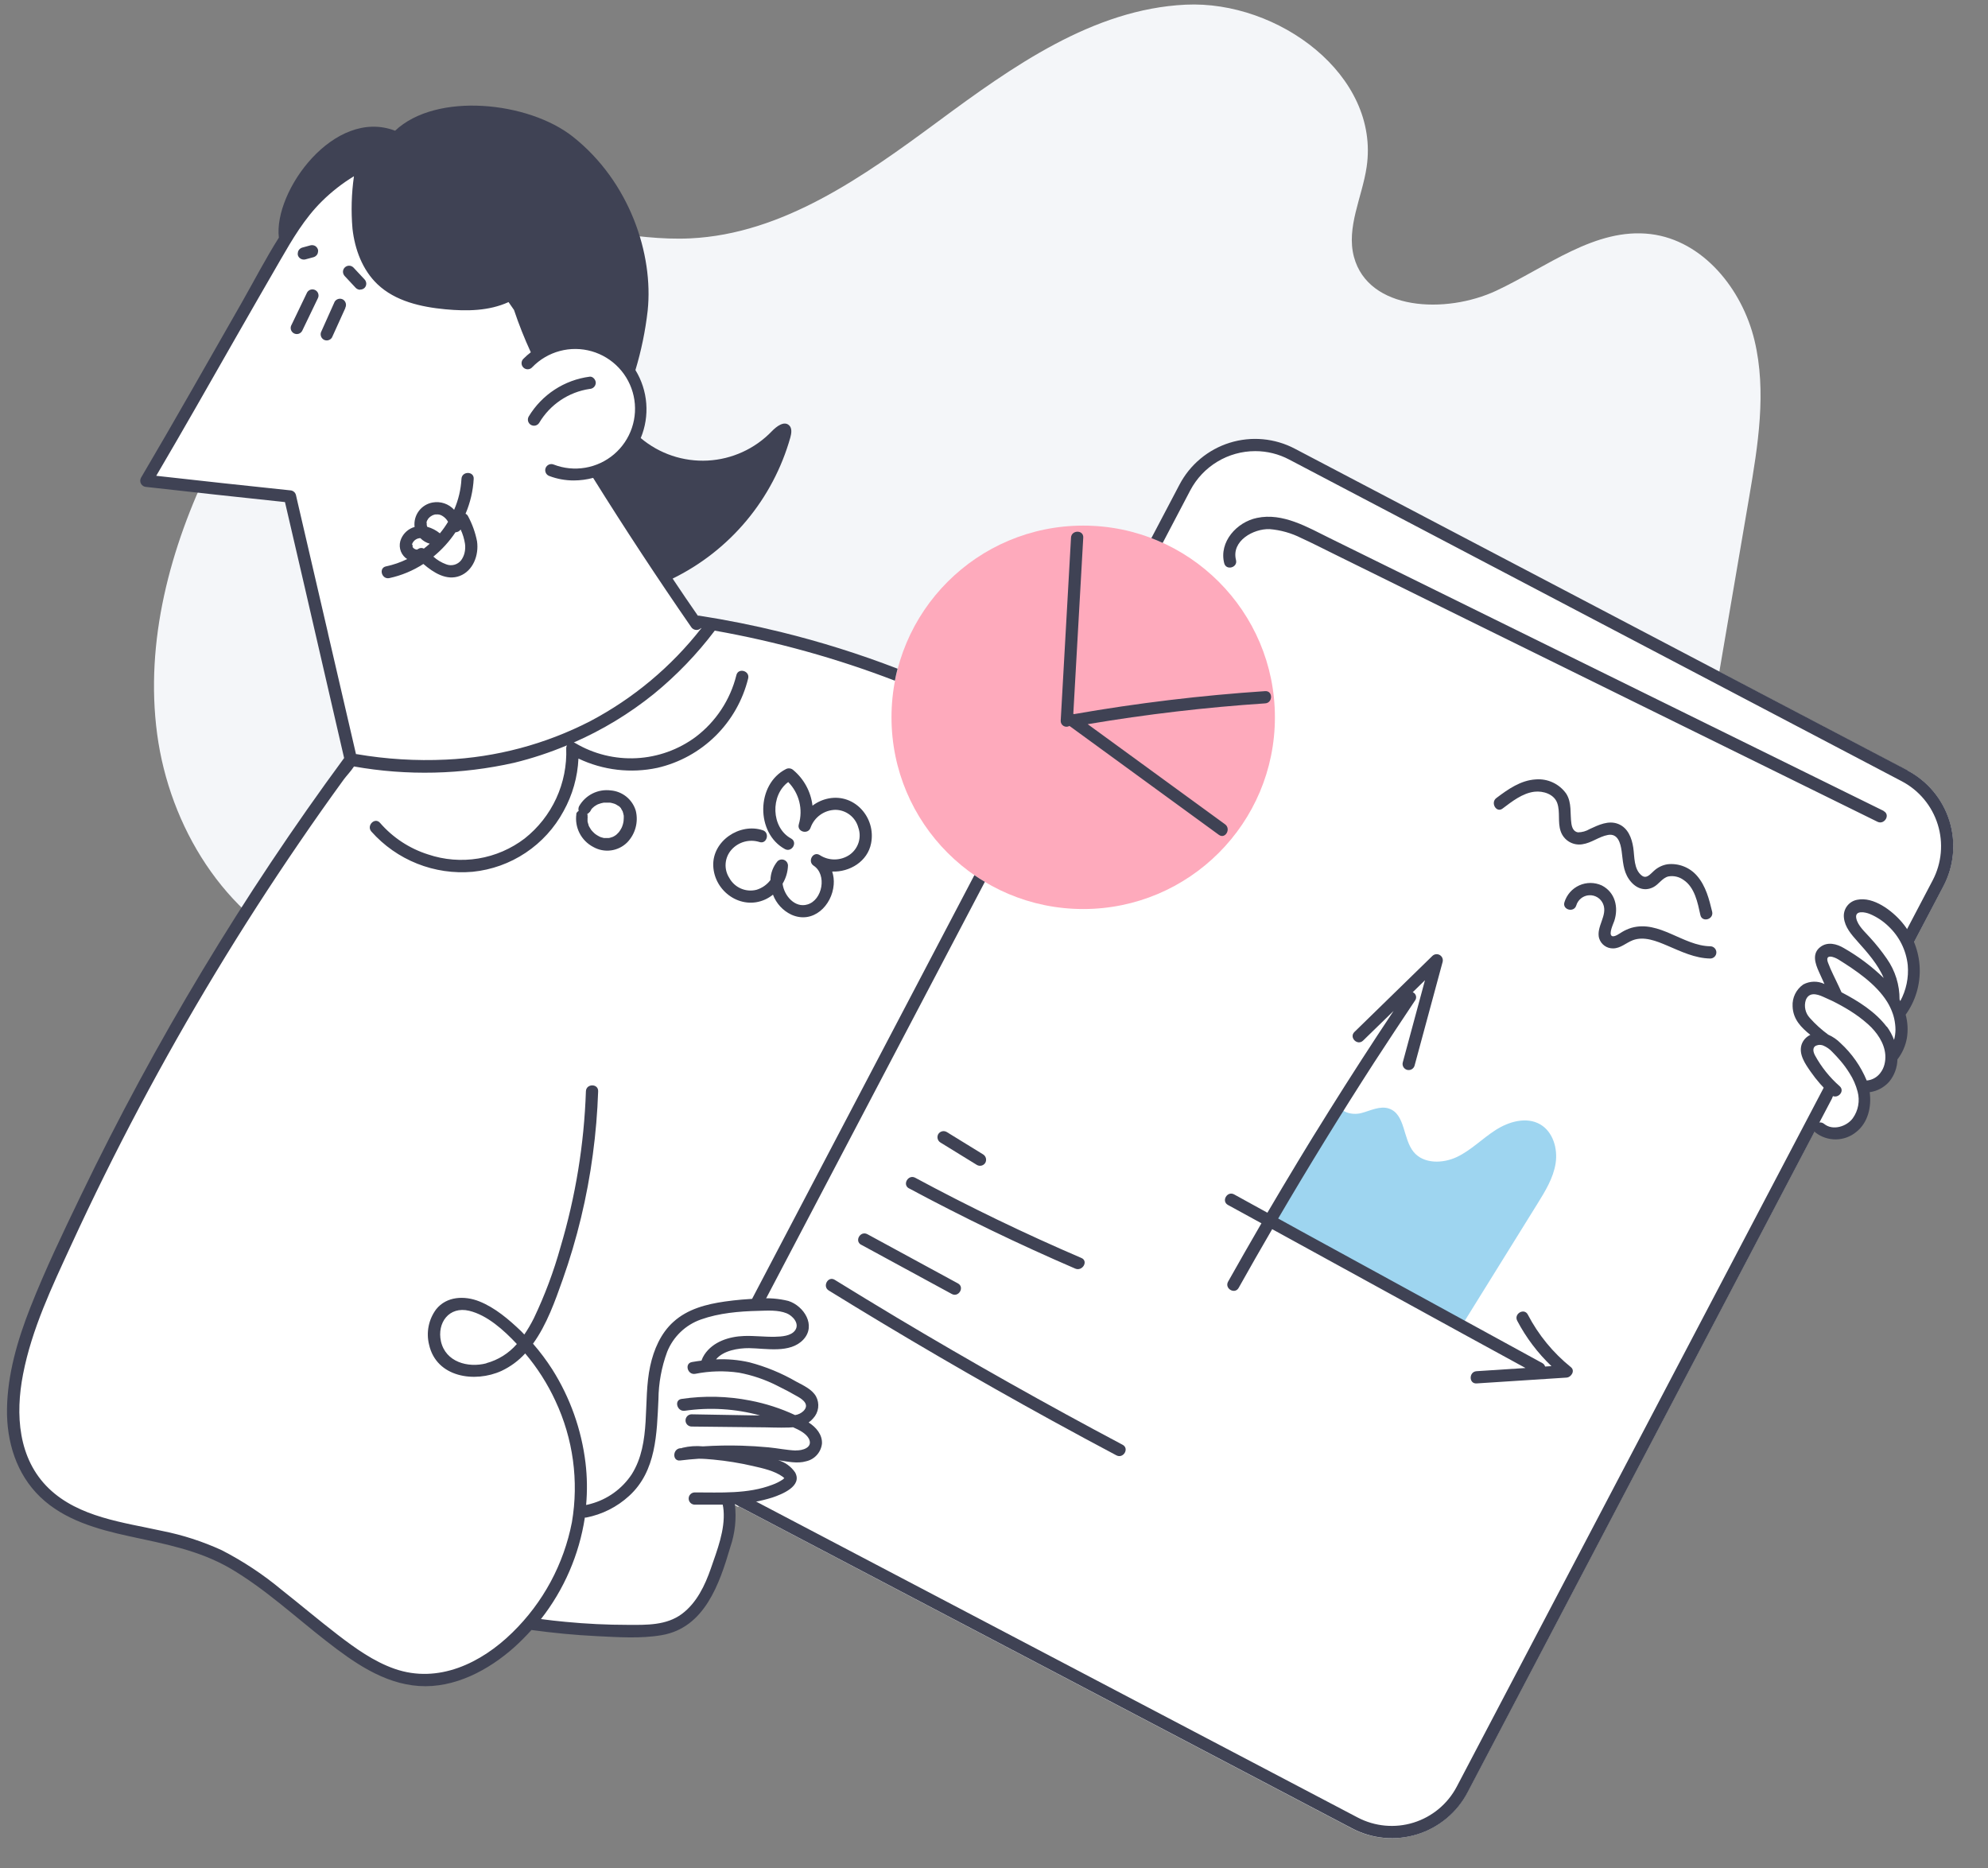 <svg width="199" height="187" viewBox="0 0 199 187" fill="none" xmlns="http://www.w3.org/2000/svg">

<rect x="0" y="0" width="199" height="187" fill="#808080" stroke="none"/>

<path d="M30.968 95.519C22.455 91.702 16.968 82.723 15.73 73.472C14.493 64.219 17.025 54.8 21.12 46.418C27.101 34.169 38.097 22.81 51.742 22.435C57.552 22.275 63.293 24.137 69.103 23.86C78.371 23.415 86.431 17.678 93.89 12.166C101.35 6.654 109.406 0.913 118.678 0.468C127.95 0.023 138.154 7.532 136.802 16.71C136.357 19.74 134.74 22.753 135.532 25.717C136.978 31.107 144.723 31.462 149.778 29.098C154.832 26.734 159.695 22.757 165.236 23.431C170.478 24.072 174.398 28.943 175.627 34.075C176.856 39.207 175.974 44.589 175.088 49.79L169.907 80.11C168.682 87.243 167.22 94.874 162.063 99.958C156.486 105.453 148.038 106.556 140.228 107.127C106 109.634 71.591 107.567 37.909 100.982" fill="#F4F6F9"/>

<path d="M190.089 101.456C190.269 102.018 190.353 102.606 190.338 103.195C190.302 104.162 189.947 105.089 189.329 105.833C189.342 106.538 189.121 107.227 188.701 107.793C188.424 108.129 188.069 108.392 187.666 108.557C187.264 108.723 186.827 108.788 186.394 108.744C186.757 110.01 186.635 111.463 185.789 112.468C184.944 113.472 182.956 113.529 181.927 112.631L183.707 109.165C182.739 108.292 181.912 107.274 181.257 106.147C180.968 105.754 180.846 105.262 180.918 104.78C181.102 104.139 181.915 103.857 182.552 104.028C182.625 104.048 182.697 104.073 182.768 104.102C182.527 103.894 182.278 103.693 182.029 103.502C181.253 102.897 180.461 102.22 180.155 101.285C179.849 100.35 180.269 99.108 181.229 98.896C181.78 98.83 182.337 98.945 182.817 99.223C183.176 99.39 183.527 99.566 183.879 99.749C183.425 98.757 182.976 97.769 182.523 96.781C182.408 96.601 182.334 96.398 182.304 96.187C182.275 95.976 182.291 95.761 182.352 95.556C182.459 95.375 182.62 95.231 182.812 95.146C183.005 95.06 183.219 95.037 183.425 95.079C183.835 95.174 184.221 95.355 184.556 95.609C185.953 96.524 187.361 97.451 188.48 98.688C188.892 99.139 189.251 99.637 189.55 100.17C189.608 98.943 189.291 97.728 188.639 96.687C187.869 95.506 186.987 94.401 186.006 93.388C185.414 92.719 184.83 91.698 185.406 91.012C185.863 90.461 186.737 90.583 187.398 90.861C188.378 91.268 189.249 91.898 189.943 92.7C190.637 93.503 191.135 94.456 191.396 95.485C191.657 96.513 191.675 97.588 191.448 98.625C191.221 99.661 190.756 100.631 190.089 101.456ZM73.88 150.835C73.46 150.612 73.06 150.354 72.683 150.064C72.867 150.668 72.945 151.299 72.916 151.929C72.819 153.145 72.562 154.342 72.153 155.49C71.761 156.94 71.214 158.343 70.519 159.675C69.816 161.016 68.693 162.09 67.323 162.733C66.163 163.223 64.873 163.272 63.619 163.28C60.101 163.308 56.586 163.077 53.102 162.59L54.02 161.002C51.95 163.897 49.186 166.31 46.075 167.514C40.179 169.768 35.867 166.179 31.176 162.447C27.787 159.748 24.517 156.731 20.487 155.147C14.93 152.954 8.018 153.408 3.951 149.051C-0.838 143.923 1.452 135.663 4.257 129.232C12.478 110.401 22.787 92.551 34.99 76.019L28.89 49.7C24.141 49.211 14.497 48.133 14.497 48.133C18.923 40.649 23.684 32.046 28.657 23.561C32.405 17.163 40.571 12.427 47.667 16.62C48.196 16.933 48.696 17.291 49.162 17.69C51.562 19.756 53.008 22.745 53.824 25.803C54.608 28.722 54.878 31.744 55.266 34.741C56.522 34.276 57.891 34.209 59.187 34.549C60.482 34.888 61.642 35.618 62.51 36.639C63.377 37.66 63.909 38.923 64.035 40.256C64.16 41.59 63.873 42.93 63.211 44.095C62.387 45.525 61.057 46.596 59.483 47.096C62.897 52.587 66.118 57.434 69.585 62.46L69.715 62.207C81.797 64.142 93.78 68.27 104.134 74.79C111.239 104.526 99.79 129.518 73.88 150.835Z" fill="white"/>

<path d="M190.939 77.133L129.608 44.92C125.424 42.723 120.25 44.333 118.053 48.517L70.397 139.25C68.199 143.434 69.81 148.608 73.994 150.805L135.324 183.018C139.509 185.216 144.682 183.606 146.88 179.421L194.536 88.689C196.734 84.505 195.123 79.331 190.939 77.133Z" fill="white"/>

<path d="M108.43 90.991C119.028 90.991 127.619 82.4 127.619 71.801C127.619 61.203 119.028 52.612 108.43 52.612C97.831 52.612 89.24 61.203 89.24 71.801C89.24 82.4 97.831 90.991 108.43 90.991Z" fill="#FEAABC"/>

<path d="M146.487 132.429L153.901 120.487C154.685 119.225 155.49 117.914 155.718 116.445C155.947 114.975 155.457 113.284 154.167 112.541C152.803 111.757 151.043 112.26 149.716 113.109C148.389 113.958 147.267 115.126 145.85 115.804C144.433 116.481 142.498 116.522 141.501 115.301C140.42 113.978 140.685 111.541 139.052 110.969C138.145 110.651 137.186 111.178 136.255 111.418C135.324 111.659 134.005 111.316 134.001 110.353C130.796 113.987 129.012 118.368 126.382 122.43" fill="#9ED5F0"/>

<path d="M106.176 72.157C106.519 66.041 106.863 59.926 107.209 53.812C107.254 53.028 108.479 53.024 108.434 53.812C108.102 59.692 107.77 65.573 107.438 71.455H107.462L107.503 71.483C113.838 70.375 120.227 69.607 126.644 69.18C127.432 69.132 127.428 70.356 126.644 70.405C120.691 70.801 114.762 71.496 108.879 72.488L122.626 82.507C123.259 82.969 122.647 84.03 122.01 83.565L107.054 72.663C106.965 72.716 106.864 72.745 106.761 72.746C106.657 72.747 106.556 72.72 106.466 72.668C106.376 72.617 106.302 72.542 106.251 72.452C106.2 72.362 106.174 72.26 106.176 72.157ZM182.854 108.303L145.817 178.849C144.91 180.568 143.358 181.858 141.501 182.436C139.645 183.014 137.635 182.832 135.912 181.931L74.782 149.827C74.129 149.909 73.463 149.954 72.794 149.978C72.796 149.996 72.796 150.014 72.794 150.031C73.18 150.323 73.589 150.583 74.019 150.807L135.349 183.013C136.343 183.537 137.431 183.859 138.551 183.962C139.67 184.064 140.799 183.945 141.872 183.611C142.945 183.277 143.942 182.734 144.805 182.014C145.669 181.295 146.382 180.412 146.903 179.416L183.368 109.986L183.707 109.169C183.408 108.901 183.124 108.617 182.854 108.32V108.303ZM190.95 77.11L129.62 44.916C128.626 44.392 127.537 44.07 126.418 43.967C125.299 43.865 124.17 43.984 123.097 44.318C122.024 44.652 121.027 45.195 120.164 45.914C119.3 46.634 118.587 47.517 118.065 48.513L115.252 53.865C115.636 54.012 116.016 54.172 116.387 54.343L119.147 49.084C119.771 47.9 120.705 46.908 121.851 46.216C122.996 45.523 124.309 45.157 125.648 45.156C126.835 45.155 128.004 45.445 129.053 46.002L190.383 78.208C192.102 79.115 193.392 80.667 193.97 82.524C194.548 84.38 194.366 86.39 193.465 88.113L190.579 93.609C190.85 94.042 191.07 94.505 191.236 94.989L194.551 88.681C195.602 86.67 195.813 84.325 195.138 82.159C194.463 79.994 192.957 78.184 190.95 77.126V77.11ZM82.948 129.167C90.297 133.705 97.754 138.05 105.319 142.204C107.455 143.377 109.6 144.534 111.753 145.675C112.451 146.042 113.072 144.985 112.374 144.617C104.752 140.575 97.233 136.34 89.816 131.911C87.72 130.656 85.636 129.389 83.564 128.11C82.895 127.685 82.299 128.755 82.948 129.167ZM86.214 124.598L95.274 129.522C95.965 129.898 96.585 128.841 95.891 128.465L86.831 123.541C86.124 123.161 85.508 124.219 86.202 124.598H86.214ZM91.004 118.956C96.429 121.866 101.972 124.541 107.634 126.983C108.352 127.289 108.977 126.236 108.254 125.921C102.587 123.488 97.038 120.809 91.608 117.886C90.914 117.523 90.293 118.58 90.991 118.956H91.004ZM94.139 114.362L97.79 116.608C97.93 116.689 98.097 116.712 98.254 116.672C98.412 116.631 98.547 116.531 98.631 116.392C98.708 116.25 98.729 116.084 98.688 115.927C98.647 115.771 98.547 115.636 98.41 115.551L94.76 113.305C94.619 113.224 94.452 113.202 94.294 113.243C94.137 113.285 94.002 113.386 93.919 113.525C93.841 113.667 93.821 113.832 93.862 113.988C93.903 114.144 94.002 114.278 94.139 114.362ZM123.537 119.556C122.847 119.176 122.226 120.234 122.92 120.613L126.272 122.447C125.145 124.388 124.032 126.335 122.932 128.289C122.549 128.979 123.606 129.6 123.99 128.91C125.092 126.942 126.211 124.984 127.346 123.035L146.989 133.81L152.705 136.933L147.806 137.252C147.022 137.301 147.018 138.525 147.806 138.476L156.813 137.893C157.286 137.86 157.695 137.207 157.246 136.847C155.461 135.409 153.993 133.617 152.934 131.584C152.566 130.886 151.509 131.507 151.876 132.205C152.764 133.895 153.921 135.428 155.302 136.745L154.665 136.786C154.645 136.712 154.609 136.643 154.56 136.583C154.512 136.523 154.452 136.474 154.383 136.439L130.294 123.263L127.946 121.969C131.033 116.699 134.233 111.498 137.545 106.364C138.906 104.274 140.277 102.197 141.657 100.133C141.704 100.066 141.735 99.99 141.749 99.909C141.762 99.828 141.757 99.745 141.734 99.667C141.711 99.588 141.67 99.516 141.615 99.455C141.56 99.395 141.492 99.347 141.416 99.317L142.641 98.116C141.903 100.86 141.161 103.605 140.416 106.352C140.378 106.506 140.401 106.67 140.482 106.807C140.563 106.945 140.693 107.045 140.847 107.088C141.001 107.13 141.165 107.111 141.304 107.035C141.444 106.958 141.549 106.831 141.596 106.678C142.535 103.211 143.472 99.744 144.409 96.279C144.442 96.149 144.431 96.012 144.38 95.889C144.328 95.765 144.237 95.662 144.121 95.595C144.005 95.527 143.871 95.499 143.738 95.515C143.605 95.531 143.48 95.59 143.384 95.683L135.581 103.294C135.014 103.845 135.879 104.71 136.447 104.159L139.501 101.187C135.1 107.796 130.889 114.53 126.868 121.389L123.537 119.556ZM188.57 81.176L160.806 67.507L133.14 53.882C130.915 52.788 128.412 51.293 125.831 51.84C123.81 52.248 122.001 54.241 122.544 56.376C122.736 57.14 123.92 56.817 123.724 56.054C123.239 54.139 125.48 52.906 127.089 52.963C128.193 53.054 129.269 53.357 130.257 53.857C131.327 54.343 132.376 54.886 133.434 55.405L146.675 61.937L173.063 74.933L187.949 82.262C188.631 82.585 189.272 81.548 188.545 81.18L188.57 81.176ZM169.878 87.672C169.517 87.253 169.059 86.927 168.544 86.725C168.029 86.522 167.472 86.448 166.922 86.509C166.405 86.591 165.924 86.827 165.542 87.186C165.199 87.489 164.823 88.003 164.346 87.644C163.529 87.019 163.627 85.757 163.492 84.855C163.345 83.883 162.962 82.862 161.986 82.475C161.01 82.087 160.014 82.577 159.128 82.985C158.773 83.198 158.369 83.312 157.956 83.316C157.515 83.246 157.356 82.838 157.299 82.446C157.148 81.433 157.36 80.364 156.784 79.449C156.444 78.965 155.983 78.578 155.448 78.327C154.912 78.075 154.32 77.968 153.73 78.016C152.223 78.102 150.954 79 149.79 79.878C149.165 80.343 149.79 81.409 150.407 80.935C151.346 80.229 152.391 79.396 153.595 79.249C154.469 79.147 155.567 79.486 155.882 80.388C156.196 81.291 155.91 82.287 156.221 83.193C156.366 83.635 156.665 84.011 157.064 84.252C157.462 84.493 157.933 84.584 158.393 84.508C159.311 84.377 160.055 83.74 160.953 83.577C161.949 83.393 162.214 84.394 162.325 85.182C162.464 86.17 162.464 87.125 163.047 87.987C163.631 88.848 164.546 89.289 165.497 88.803C166.052 88.522 166.387 87.88 167.004 87.729C167.266 87.682 167.534 87.688 167.794 87.747C168.054 87.806 168.299 87.917 168.514 88.072C169.65 88.816 169.939 90.363 170.209 91.592C170.38 92.364 171.56 92.037 171.389 91.265C171.087 90.016 170.76 88.693 169.878 87.672ZM160.079 93.931C160.171 94.225 160.356 94.481 160.605 94.661C160.855 94.841 161.156 94.936 161.463 94.932C162.214 94.932 162.774 94.372 163.439 94.115C164.578 93.682 165.836 94.205 166.885 94.65C168.278 95.242 169.658 95.92 171.197 95.944C171.359 95.944 171.515 95.88 171.63 95.765C171.745 95.65 171.809 95.494 171.809 95.332C171.809 95.169 171.745 95.014 171.63 94.899C171.515 94.784 171.359 94.719 171.197 94.719C168.474 94.679 166.101 92.074 163.301 92.874C162.98 92.974 162.671 93.111 162.382 93.282C162.178 93.397 161.614 93.838 161.353 93.691C160.994 93.495 161.508 92.441 161.594 92.176C162.031 90.832 161.692 89.318 160.336 88.628C159.983 88.467 159.6 88.383 159.212 88.382C158.823 88.381 158.44 88.463 158.086 88.623C157.732 88.783 157.416 89.016 157.16 89.308C156.904 89.6 156.713 89.942 156.6 90.314C156.368 91.065 157.548 91.388 157.784 90.636C157.867 90.355 158.034 90.105 158.264 89.921C158.493 89.738 158.774 89.63 159.067 89.612C159.36 89.593 159.652 89.666 159.902 89.819C160.153 89.973 160.35 90.2 160.467 90.469C160.969 91.624 159.736 92.76 160.079 93.948V93.931ZM97.536 87.599L74.95 130.649C75.419 130.621 75.889 130.604 76.358 130.596L98.586 88.268C98.222 88.056 97.875 87.832 97.536 87.599Z" fill="#3F4254"/>

<path d="M190.399 92.331C189.399 91.146 187.541 89.73 185.908 90.064C185.5 90.138 185.135 90.365 184.888 90.698C184.641 91.031 184.53 91.445 184.577 91.857C184.671 92.812 185.336 93.555 185.945 94.241C186.896 95.303 187.986 96.524 188.558 97.891C187.366 96.739 186.036 95.739 184.597 94.915C183.87 94.474 182.939 94.229 182.209 94.797C181.359 95.45 181.706 96.458 182.074 97.271C182.258 97.679 182.445 98.087 182.629 98.496C182.297 98.336 181.933 98.256 181.564 98.264C181.196 98.272 180.835 98.367 180.51 98.541C180.159 98.783 179.877 99.112 179.689 99.495C179.502 99.878 179.416 100.303 179.44 100.729C179.485 102.04 180.302 102.848 181.216 103.587C181.011 103.682 180.828 103.817 180.677 103.984C180.526 104.152 180.411 104.349 180.339 104.563C180.028 105.535 180.718 106.515 181.249 107.274C181.838 108.123 182.523 108.901 183.291 109.593C183.87 110.12 184.74 109.258 184.156 108.728C183.156 107.852 182.319 106.807 181.682 105.641C181.445 105.192 181.404 104.714 181.992 104.604C182.159 104.575 182.331 104.591 182.49 104.649C182.845 104.795 183.163 105.018 183.421 105.302C183.683 105.563 183.96 105.865 184.238 106.188C184.566 106.573 184.865 106.983 185.132 107.413C185.503 107.986 185.778 108.614 185.949 109.275C186.07 109.728 186.089 110.202 186.004 110.663C185.92 111.124 185.733 111.561 185.459 111.941C184.858 112.757 183.47 113.207 182.601 112.5C181.996 112.002 181.127 112.864 181.735 113.366C182.322 113.82 183.046 114.062 183.788 114.05C184.53 114.038 185.246 113.774 185.818 113.301C186.998 112.366 187.357 110.769 187.157 109.324C187.916 109.217 188.611 108.842 189.117 108.266C189.629 107.638 189.916 106.856 189.934 106.045C190.414 105.425 190.738 104.698 190.877 103.926C191.008 103.14 190.968 102.335 190.758 101.566C191.734 100.206 192.229 98.559 192.164 96.887C192.099 95.214 191.478 93.611 190.399 92.331ZM187.231 108.087C187.109 108.122 186.985 108.145 186.859 108.156C186.267 106.731 185.371 105.452 184.234 104.408C183.882 104.053 183.466 103.768 183.009 103.567C182.338 103.077 181.72 102.517 181.167 101.897C180.947 101.662 180.793 101.372 180.721 101.058C180.649 100.744 180.662 100.416 180.759 100.108C181.074 99.292 181.841 99.476 182.498 99.774C182.797 99.904 183.095 100.047 183.397 100.182C184.012 100.484 184.612 100.816 185.193 101.178C185.835 101.578 186.441 102.031 187.006 102.534C187.88 103.322 188.639 104.408 188.721 105.596C188.743 105.916 188.714 106.237 188.635 106.547C188.559 106.854 188.42 107.142 188.227 107.392C187.979 107.726 187.629 107.969 187.231 108.087ZM188.864 102.779C187.729 101.276 186.006 100.194 184.336 99.325C184.254 99.153 184.177 98.982 184.099 98.806C183.727 97.989 183.282 97.173 182.984 96.356C182.65 95.45 183.568 95.756 184.046 96.054C185.749 97.12 187.798 98.484 188.917 100.296C189.12 100.626 189.289 100.975 189.423 101.337L189.403 101.362H189.435C189.572 101.74 189.662 102.134 189.705 102.534C189.726 102.709 189.737 102.884 189.738 103.06C189.737 103.408 189.689 103.755 189.595 104.089C189.415 103.608 189.169 103.155 188.864 102.742V102.779ZM190.146 100.051C190.157 98.591 189.713 97.165 188.876 95.968C188.36 95.22 187.792 94.507 187.178 93.837C186.696 93.29 185.953 92.657 185.81 91.898C185.663 91.081 186.72 91.297 187.178 91.489C187.867 91.777 188.496 92.193 189.031 92.714C190.123 93.737 190.81 95.118 190.967 96.605C191.076 97.855 190.815 99.109 190.215 100.211C190.183 100.1 190.158 100.06 190.134 100.015L190.146 100.051ZM57.695 81.486C57.602 82.141 57.713 82.808 58.014 83.397C58.316 83.985 58.792 84.466 59.377 84.773C59.917 85.082 60.544 85.205 61.161 85.122C61.778 85.04 62.351 84.756 62.79 84.316C63.187 83.904 63.473 83.399 63.622 82.847C63.772 82.295 63.779 81.715 63.644 81.159C63.481 80.606 63.154 80.115 62.707 79.75C62.259 79.386 61.712 79.165 61.137 79.118C60.513 79.038 59.879 79.145 59.315 79.425C58.752 79.706 58.285 80.147 57.972 80.694C57.898 80.842 57.881 81.012 57.923 81.172C57.811 81.231 57.725 81.33 57.683 81.449L57.695 81.486ZM59.03 81.298C59.079 81.209 59.132 81.123 59.185 81.037V81.017C59.218 80.98 59.251 80.939 59.287 80.902C59.346 80.84 59.41 80.783 59.479 80.731L59.544 80.686L59.712 80.58L59.847 80.51L59.924 80.482C60.006 80.45 60.089 80.423 60.173 80.4C60.259 80.376 60.345 80.359 60.431 80.343H60.508C60.576 80.339 60.644 80.339 60.712 80.343H61.014H61.067L61.214 80.371C61.296 80.387 61.377 80.409 61.455 80.437L61.549 80.469L61.676 80.531C61.763 80.578 61.847 80.63 61.929 80.686H61.949C61.982 80.723 62.023 80.755 62.06 80.792L62.162 80.902V80.923C62.226 81.022 62.284 81.124 62.337 81.229V81.253C62.355 81.3 62.37 81.348 62.382 81.396C62.406 81.48 62.425 81.564 62.439 81.65C62.441 81.675 62.441 81.701 62.439 81.727C62.439 81.776 62.439 81.829 62.439 81.878C62.439 81.983 62.432 82.088 62.419 82.192C62.419 82.217 62.394 82.348 62.386 82.372C62.366 82.472 62.337 82.571 62.3 82.666C62.292 82.698 62.281 82.73 62.268 82.76L62.227 82.85C62.173 82.957 62.114 83.061 62.047 83.16L61.986 83.246L61.929 83.319C61.862 83.394 61.791 83.465 61.717 83.532L61.639 83.593L61.562 83.646L61.431 83.724L61.308 83.781C61.223 83.814 61.136 83.841 61.047 83.862L60.937 83.883H60.806C60.722 83.889 60.637 83.889 60.553 83.883H60.451C60.375 83.867 60.3 83.846 60.226 83.822L60.087 83.777C60.04 83.75 59.991 83.725 59.941 83.703C59.826 83.643 59.715 83.575 59.61 83.499L59.528 83.434C59.471 83.381 59.41 83.328 59.357 83.27C59.304 83.213 59.275 83.185 59.238 83.14L59.185 83.079C59.176 83.061 59.165 83.045 59.153 83.029C59.075 82.915 59.01 82.797 58.944 82.678C58.936 82.667 58.929 82.655 58.924 82.642C58.924 82.642 58.924 82.642 58.924 82.609C58.924 82.576 58.875 82.462 58.855 82.388C58.834 82.315 58.826 82.274 58.814 82.221V82.184C58.811 82.154 58.811 82.124 58.814 82.094C58.814 82.037 58.814 81.976 58.814 81.919C58.814 81.862 58.842 81.666 58.814 81.788C58.828 81.68 58.82 81.57 58.789 81.466C58.888 81.425 58.971 81.353 59.026 81.262L59.03 81.298ZM87.198 84.406C86.851 86.231 85.047 87.308 83.303 87.239C83.44 87.662 83.491 88.107 83.454 88.55C83.291 90.652 81.376 92.526 79.216 91.555C78.365 91.153 77.705 90.435 77.375 89.554C77.135 89.745 76.873 89.907 76.595 90.036C74.186 91.134 71.495 89.248 71.397 86.663C71.303 84.169 74.051 82.34 76.35 83.103C77.097 83.348 76.758 84.532 76.023 84.283C75.531 84.128 75.004 84.118 74.506 84.256C74.008 84.394 73.561 84.672 73.218 85.059C72.88 85.441 72.676 85.922 72.637 86.431C72.598 86.94 72.726 87.447 73.002 87.876C73.26 88.349 73.668 88.723 74.162 88.938C74.656 89.154 75.207 89.198 75.729 89.064C76.285 88.894 76.772 88.553 77.122 88.088C77.138 87.398 77.388 86.735 77.832 86.206C77.918 86.122 78.027 86.066 78.145 86.043C78.263 86.021 78.386 86.033 78.497 86.079C78.608 86.125 78.703 86.203 78.771 86.302C78.838 86.402 78.875 86.519 78.877 86.639C78.855 87.281 78.67 87.906 78.338 88.456C78.489 89.681 79.592 90.906 80.813 90.538C82.344 90.105 82.801 87.533 81.445 86.651C80.796 86.214 81.4 85.165 82.062 85.594C82.508 85.884 83.03 86.035 83.562 86.028C84.094 86.022 84.612 85.858 85.051 85.557C85.472 85.26 85.785 84.832 85.942 84.341C86.098 83.849 86.089 83.32 85.916 82.834C85.78 82.329 85.483 81.883 85.07 81.564C84.658 81.244 84.152 81.067 83.63 81.061C83.085 81.07 82.555 81.243 82.11 81.56C81.666 81.876 81.329 82.321 81.143 82.834C80.902 83.581 79.739 83.266 79.963 82.507C80.179 81.772 80.194 80.993 80.007 80.249C79.821 79.507 79.439 78.827 78.902 78.281C77.113 79.592 77.171 82.834 79.188 83.932C79.882 84.308 79.261 85.365 78.567 84.989C75.644 83.393 75.684 78.506 78.665 76.987C78.783 76.923 78.918 76.898 79.052 76.915C79.185 76.932 79.309 76.99 79.408 77.081C80.482 77.979 81.17 79.255 81.331 80.645C81.812 80.279 82.371 80.031 82.964 79.918C85.565 79.428 87.696 81.85 87.198 84.406ZM80.943 142.383C81.113 142.269 81.265 142.132 81.396 141.975C81.67 141.684 81.844 141.315 81.896 140.919C81.947 140.523 81.872 140.121 81.682 139.77C81.274 139.052 80.4 138.672 79.706 138.296C78.237 137.445 76.661 136.796 75.019 136.365C73.923 136.115 72.798 136.016 71.675 136.071C72.398 135.181 73.9 134.936 74.982 134.944C76.672 134.965 79.094 135.5 80.412 134.091C81.731 132.682 80.478 130.722 78.918 130.22C77.938 129.978 76.923 129.899 75.917 129.988C74.795 130.023 73.676 130.12 72.565 130.277C70.715 130.543 68.829 131.021 67.404 132.319C66.138 133.458 65.44 135.099 65.085 136.737C64.317 140.268 65.244 144.376 63.236 147.573C62.272 149.026 60.812 150.079 59.128 150.533C58.977 150.578 58.826 150.611 58.671 150.643C58.797 149.236 58.777 147.82 58.609 146.417C58.207 143.096 57.072 139.905 55.286 137.076C54.706 136.17 54.061 135.309 53.355 134.499C54.739 132.592 55.584 130.175 56.327 128.077C57.764 124.017 58.776 119.819 59.344 115.55C59.627 113.455 59.804 111.347 59.875 109.234C59.904 108.446 58.679 108.446 58.65 109.234C58.472 114.519 57.617 119.759 56.107 124.827C55.426 127.273 54.534 129.656 53.441 131.947C53.159 132.513 52.84 133.058 52.485 133.581C52.375 133.47 52.273 133.356 52.163 133.246C50.938 132.074 49.553 130.89 47.973 130.261C46.499 129.677 44.707 129.743 43.658 131.057C43.286 131.558 43.029 132.136 42.907 132.748C42.785 133.36 42.8 133.992 42.951 134.597C43.686 137.884 47.536 138.439 50.199 137.223C51.096 136.801 51.902 136.208 52.571 135.475C53.788 136.914 54.805 138.509 55.596 140.219C57.373 144.003 57.95 148.241 57.25 152.362C56.438 156.564 54.361 160.418 51.297 163.406C48.178 166.469 43.87 168.563 39.505 167.044C37.411 166.314 35.553 164.978 33.81 163.639C31.895 162.165 30.053 160.606 28.159 159.111C26.324 157.586 24.328 156.267 22.206 155.175C20.291 154.295 18.279 153.644 16.212 153.236C12.341 152.383 7.891 151.872 4.898 148.998C1.791 146.013 1.53 141.55 2.306 137.565C3.183 133.025 5.204 128.803 7.123 124.631C11.433 115.264 16.267 106.147 21.602 97.324C24.269 92.912 27.059 88.578 29.972 84.324C31.425 82.195 32.91 80.088 34.426 78.003C34.675 77.665 35.137 77.187 35.435 76.721C40.752 77.665 46.204 77.538 51.472 76.35C53.276 75.909 55.041 75.326 56.752 74.606C56.7 74.694 56.675 74.795 56.678 74.896C56.745 76.623 56.404 78.34 55.682 79.91C54.959 81.479 53.877 82.856 52.522 83.928C51.163 84.966 49.57 85.654 47.883 85.932C46.195 86.211 44.466 86.071 42.845 85.524C40.983 84.933 39.32 83.84 38.04 82.364C37.521 81.768 36.66 82.638 37.17 83.23C38.428 84.647 39.999 85.75 41.76 86.45C43.52 87.151 45.42 87.429 47.308 87.263C49.206 87.073 51.029 86.42 52.616 85.361C54.204 84.303 55.507 82.871 56.413 81.192C57.309 79.576 57.819 77.775 57.903 75.929C60.366 77.102 63.148 77.428 65.816 76.856C68.008 76.35 70.017 75.245 71.62 73.665C73.222 72.085 74.355 70.091 74.892 67.906C75.076 67.139 73.896 66.812 73.712 67.58C73.102 70.045 71.665 72.227 69.642 73.761C67.916 75.04 65.852 75.781 63.707 75.891C61.562 76.002 59.432 75.477 57.585 74.382C57.538 74.354 57.487 74.333 57.434 74.321C60.31 73.065 63.005 71.431 65.448 69.462C67.727 67.6 69.775 65.473 71.548 63.125C77.705 64.215 83.742 65.893 89.579 68.135C89.655 67.729 89.745 67.329 89.848 66.934C86.031 65.462 82.124 64.235 78.15 63.26C75.456 62.598 72.734 62.054 69.985 61.627C69.941 61.623 69.897 61.623 69.854 61.627C69.005 60.402 68.168 59.177 67.331 57.915C70.177 56.521 72.698 54.542 74.728 52.108C76.759 49.674 78.253 46.839 79.114 43.788C79.228 43.38 79.306 42.841 78.979 42.563C78.481 42.11 77.734 42.678 77.264 43.164C75.573 44.924 73.275 45.974 70.837 46.101C68.399 46.229 66.004 45.424 64.138 43.849C64.594 42.754 64.783 41.566 64.691 40.383C64.599 39.199 64.227 38.055 63.607 37.043C64.192 35.102 64.602 33.113 64.832 31.099C65.424 25.452 63.039 18.188 57.344 13.681C52.893 10.161 43.674 9.189 39.55 13.085C33.459 10.753 27.367 19.119 27.914 23.786C26.579 25.901 25.415 28.151 24.182 30.319C20.834 36.157 17.535 42.024 14.114 47.822C14.062 47.916 14.036 48.021 14.037 48.127C14.038 48.234 14.067 48.339 14.12 48.431C14.174 48.523 14.25 48.6 14.342 48.654C14.433 48.709 14.538 48.739 14.644 48.741C19.274 49.259 23.9 49.774 28.526 50.256L30.498 58.756C31.587 63.482 32.676 68.206 33.765 72.928C33.993 73.912 34.218 74.892 34.447 75.876C24.336 89.606 15.524 104.247 8.124 119.609C6.331 123.328 4.531 127.072 3.02 130.914C1.758 134.128 0.75 137.553 0.701 141.032C0.652 144.298 1.632 147.54 4.029 149.843C6.425 152.146 9.745 153.077 12.934 153.771C16.433 154.53 19.899 155.163 23.039 156.984C26.522 159.025 29.506 161.81 32.67 164.272C35.39 166.391 38.387 168.522 41.939 168.763C45.491 169.004 48.913 167.179 51.501 164.864C52.096 164.325 52.663 163.755 53.2 163.157C55.38 163.455 57.572 163.668 59.769 163.774C61.896 163.876 64.138 164.035 66.245 163.672C70.544 162.929 72.022 158.527 73.1 154.873C73.577 153.485 73.735 152.007 73.561 150.549C74.841 150.499 76.109 150.278 77.33 149.892C78.253 149.578 80.351 148.765 79.592 147.385C79.186 146.791 78.585 146.357 77.893 146.16C78.816 146.291 79.808 146.532 80.706 146.266C81.118 146.172 81.49 145.953 81.771 145.638C82.053 145.324 82.23 144.93 82.278 144.511C82.331 143.608 81.695 142.857 80.943 142.383ZM48.688 136.463C46.834 136.945 44.605 136.332 44.139 134.266C43.731 132.405 44.956 130.727 46.961 131.204C48.774 131.637 50.431 133.14 51.738 134.532C50.932 135.462 49.867 136.13 48.68 136.451L48.688 136.463ZM32.842 63.419C31.827 59.048 30.811 54.673 29.796 50.297C29.739 50.043 29.678 49.786 29.62 49.529C29.583 49.401 29.505 49.288 29.398 49.207C29.292 49.126 29.162 49.081 29.029 49.08C24.566 48.618 20.103 48.124 15.64 47.626C18.348 43.021 20.981 38.378 23.627 33.744C25.097 31.172 26.572 28.607 28.053 26.048C29.277 23.933 30.474 21.875 32.23 20.14C33.196 19.185 34.27 18.346 35.431 17.641C35.182 19.38 35.133 21.142 35.284 22.892C35.516 24.954 36.28 27.02 37.782 28.449C39.571 30.151 42.139 30.731 44.597 30.96C46.728 31.16 48.957 31.131 50.905 30.237L51.452 31.025C51.935 32.467 52.497 33.882 53.134 35.263C52.88 35.455 52.64 35.665 52.416 35.892C52.352 35.947 52.301 36.016 52.265 36.092C52.23 36.169 52.21 36.251 52.208 36.336C52.205 36.42 52.221 36.504 52.252 36.582C52.284 36.66 52.332 36.731 52.392 36.79C52.452 36.849 52.524 36.895 52.603 36.925C52.682 36.955 52.766 36.968 52.85 36.964C52.935 36.959 53.017 36.938 53.093 36.9C53.168 36.863 53.235 36.81 53.289 36.745C54.044 35.969 54.994 35.412 56.039 35.133C57.085 34.854 58.186 34.864 59.227 35.161C60.267 35.459 61.207 36.032 61.948 36.822C62.688 37.611 63.2 38.586 63.431 39.643C63.661 40.7 63.6 41.8 63.255 42.826C62.91 43.851 62.293 44.764 61.471 45.467C60.648 46.17 59.65 46.637 58.584 46.818C57.517 46.999 56.421 46.887 55.413 46.495C55.261 46.436 55.092 46.44 54.943 46.505C54.794 46.571 54.677 46.693 54.618 46.844C54.559 46.996 54.563 47.165 54.629 47.314C54.694 47.463 54.816 47.58 54.968 47.639C55.756 47.941 56.593 48.094 57.438 48.092C58.091 48.09 58.742 48.003 59.373 47.834C62.528 52.889 65.8 57.866 69.188 62.766C69.239 62.845 69.307 62.912 69.387 62.962C69.467 63.011 69.557 63.042 69.65 63.053C69.744 63.064 69.838 63.053 69.927 63.023C70.016 62.992 70.097 62.942 70.164 62.876H70.213C67.199 66.734 63.401 69.909 59.071 72.193C54.59 74.497 49.666 75.807 44.633 76.035C41.649 76.176 38.657 75.993 35.712 75.488H35.635C34.698 71.465 33.765 67.438 32.834 63.407L32.842 63.419ZM78.542 148.018V148.038V148.018ZM79.661 145.192C78.751 145.156 77.836 144.96 76.926 144.874C76.015 144.788 75.137 144.735 74.243 144.707C72.95 144.668 71.659 144.692 70.368 144.776C69.685 144.71 68.995 144.757 68.327 144.915C68.282 144.926 68.238 144.943 68.196 144.964C68.158 144.962 68.12 144.962 68.082 144.964C67.306 145.054 67.298 146.283 68.082 146.189C68.703 146.111 69.307 146.058 69.944 146.013C70.43 146.013 70.915 146.054 71.397 146.099C72.729 146.225 74.051 146.439 75.354 146.74C76.387 146.977 77.513 147.218 78.359 147.822C78.318 147.793 78.4 147.859 78.473 147.924L78.51 147.953C78.463 147.992 78.42 148.034 78.379 148.079C78.045 148.304 77.684 148.487 77.305 148.622C74.856 149.561 72.12 149.382 69.548 149.386C69.385 149.386 69.23 149.45 69.115 149.565C69 149.68 68.935 149.836 68.935 149.998C68.935 150.161 69 150.316 69.115 150.431C69.23 150.546 69.385 150.611 69.548 150.611C70.466 150.611 71.405 150.611 72.344 150.611C72.385 150.8 72.414 150.993 72.43 151.186C72.59 153.138 71.785 155.179 71.156 157C70.568 158.695 69.74 160.438 68.262 161.545C66.702 162.708 64.718 162.651 62.864 162.643C60.773 162.643 58.686 162.542 56.601 162.341C55.784 162.265 54.968 162.172 54.151 162.063C56.463 159.111 57.976 155.612 58.544 151.905H58.658C60.272 151.596 61.768 150.844 62.978 149.733C65.706 147.246 65.746 143.49 65.91 140.068C65.926 138.444 66.222 136.835 66.784 135.312C67.084 134.562 67.542 133.885 68.126 133.326C68.709 132.768 69.406 132.341 70.168 132.074C71.981 131.429 73.998 131.257 75.909 131.212C76.828 131.188 77.869 131.106 78.743 131.457C79.339 131.698 80.061 132.474 79.604 133.144C79.196 133.744 78.224 133.789 77.583 133.805C76.55 133.83 75.521 133.691 74.492 133.728C73.002 133.777 71.385 134.283 70.519 135.581C70.393 135.772 70.291 135.977 70.217 136.194C69.899 136.234 69.584 136.279 69.266 136.337C68.49 136.471 68.821 137.655 69.593 137.516C71.036 137.228 72.517 137.189 73.974 137.402C75.308 137.652 76.599 138.092 77.808 138.709C78.51 139.048 79.2 139.419 79.874 139.807C80.437 140.13 81.033 140.624 80.429 141.236C80.198 141.457 79.904 141.6 79.588 141.644C78.156 140.977 76.648 140.489 75.096 140.191C72.831 139.745 70.505 139.69 68.221 140.028C67.445 140.142 67.776 141.322 68.547 141.212C71.062 140.849 73.625 141.007 76.076 141.677H75.513L69.233 141.567C69.071 141.567 68.915 141.631 68.8 141.746C68.685 141.861 68.621 142.017 68.621 142.179C68.621 142.342 68.685 142.497 68.8 142.612C68.915 142.727 69.071 142.792 69.233 142.792L75.84 142.865C76.885 142.865 77.938 142.926 78.983 142.89L79.392 142.865C80.004 143.135 80.694 143.478 80.976 144.021C81.4 144.911 80.302 145.209 79.653 145.18L79.661 145.192ZM52.926 41.69C53.578 40.609 54.464 39.69 55.521 39C56.577 38.31 57.775 37.867 59.026 37.705C59.353 37.66 59.638 38.023 59.638 38.317C59.634 38.478 59.568 38.632 59.454 38.746C59.34 38.86 59.187 38.925 59.026 38.93C57.987 39.084 56.996 39.468 56.124 40.052C55.252 40.637 54.521 41.408 53.983 42.31C53.901 42.45 53.767 42.552 53.609 42.593C53.452 42.634 53.285 42.611 53.144 42.529C53.004 42.446 52.902 42.312 52.861 42.154C52.821 41.997 52.844 41.83 52.926 41.69ZM38.971 57.866C40.184 57.605 41.339 57.125 42.38 56.45C43.384 57.315 44.699 58.16 46.03 57.646C47.361 57.131 47.949 55.568 47.753 54.188C47.579 53.301 47.272 52.447 46.842 51.652C46.789 51.552 46.705 51.471 46.602 51.423C47.075 50.316 47.352 49.135 47.418 47.932C47.459 47.145 46.234 47.145 46.193 47.932C46.136 49 45.887 50.048 45.458 51.027C45.192 50.735 44.855 50.514 44.48 50.386C44.106 50.259 43.705 50.228 43.315 50.297C42.756 50.394 42.256 50.703 41.918 51.159C41.581 51.615 41.432 52.183 41.502 52.746C41.203 52.831 40.927 52.981 40.694 53.186C40.461 53.391 40.277 53.645 40.154 53.93C40.011 54.252 39.976 54.612 40.054 54.956C40.132 55.299 40.319 55.608 40.587 55.837C40.642 55.883 40.701 55.923 40.763 55.959C40.091 56.291 39.381 56.536 38.648 56.69C37.872 56.846 38.203 58.026 38.971 57.866ZM45.593 53.281C45.695 53.278 45.795 53.251 45.885 53.203C45.974 53.155 46.052 53.086 46.112 53.004C46.325 53.459 46.472 53.943 46.548 54.441C46.589 54.75 46.571 55.065 46.495 55.367C46.43 55.622 46.318 55.861 46.165 56.074C45.992 56.297 45.75 56.458 45.478 56.531C45.205 56.605 44.916 56.588 44.654 56.482C44.184 56.31 43.751 56.05 43.38 55.715C44.235 55.019 44.981 54.198 45.593 53.281ZM42.694 52.289C42.709 52.225 42.728 52.163 42.751 52.101C42.731 52.154 42.894 51.885 42.861 51.922C42.906 51.873 42.951 51.824 43 51.779L43.086 51.709C43.139 51.67 43.195 51.635 43.254 51.603L43.372 51.55L43.547 51.497H43.592H43.645C43.86 51.469 44.077 51.515 44.262 51.627C44.51 51.771 44.714 51.98 44.85 52.232C44.607 52.637 44.334 53.023 44.033 53.387C43.66 53.082 43.228 52.858 42.764 52.73C42.764 52.705 42.764 52.689 42.764 52.73C42.743 52.673 42.727 52.614 42.715 52.554C42.715 52.554 42.715 52.432 42.715 52.428C42.718 52.41 42.718 52.392 42.715 52.375C42.713 52.345 42.706 52.316 42.694 52.289ZM41.245 54.514C41.255 54.441 41.282 54.372 41.322 54.31C41.4 54.178 41.51 54.068 41.642 53.99C41.774 53.912 41.924 53.869 42.078 53.865C42.336 54.131 42.66 54.325 43.017 54.424C42.829 54.596 42.633 54.759 42.429 54.914C42.343 54.868 42.245 54.846 42.148 54.85C42.05 54.854 41.955 54.885 41.873 54.939C41.839 54.965 41.802 54.988 41.763 55.008H41.673C41.673 55.008 41.571 54.971 41.547 54.967C41.508 54.939 41.467 54.915 41.424 54.894C41.394 54.867 41.365 54.839 41.339 54.808C41.328 54.787 41.315 54.767 41.302 54.747C41.302 54.727 41.302 54.706 41.302 54.69C41.302 54.673 41.302 54.608 41.302 54.592C41.302 54.575 41.302 54.563 41.302 54.563C41.283 54.544 41.261 54.527 41.236 54.514H41.245ZM34.569 30.833L33.234 33.777C33.151 33.916 33.016 34.016 32.86 34.056C32.703 34.097 32.537 34.074 32.397 33.993C32.259 33.909 32.159 33.775 32.118 33.619C32.077 33.463 32.098 33.297 32.176 33.156L33.503 30.192C33.587 30.06 33.718 29.963 33.869 29.923C34.02 29.882 34.181 29.899 34.32 29.972C34.461 30.054 34.564 30.187 34.609 30.344C34.654 30.5 34.637 30.668 34.561 30.813L34.569 30.833ZM31.801 29.89L30.249 33.115C30.21 33.188 30.157 33.252 30.093 33.303C30.029 33.355 29.955 33.393 29.876 33.416C29.797 33.438 29.714 33.444 29.632 33.434C29.551 33.424 29.472 33.397 29.401 33.355C29.33 33.314 29.268 33.259 29.219 33.193C29.169 33.127 29.134 33.051 29.114 32.972C29.095 32.892 29.092 32.809 29.105 32.727C29.118 32.646 29.148 32.568 29.192 32.499L30.743 29.269C30.826 29.129 30.96 29.027 31.118 28.986C31.275 28.945 31.442 28.969 31.582 29.051C31.723 29.133 31.824 29.268 31.865 29.425C31.906 29.582 31.883 29.75 31.801 29.89ZM29.817 25.533C29.796 25.453 29.796 25.369 29.817 25.288C29.82 25.208 29.846 25.131 29.89 25.064C29.973 24.927 30.104 24.826 30.258 24.782L31.074 24.558C31.234 24.518 31.403 24.54 31.548 24.619C31.683 24.703 31.784 24.833 31.829 24.986C31.852 25.066 31.852 25.151 31.829 25.231C31.825 25.312 31.8 25.391 31.756 25.46C31.674 25.596 31.544 25.696 31.392 25.742L30.576 25.962C30.416 26.004 30.246 25.982 30.102 25.901C30.029 25.86 29.965 25.804 29.915 25.738C29.864 25.671 29.828 25.594 29.808 25.513L29.817 25.533ZM36.051 29.004C35.889 29.001 35.735 28.937 35.618 28.824L34.512 27.64C34.4 27.523 34.336 27.369 34.332 27.207C34.331 27.127 34.347 27.047 34.378 26.973C34.409 26.898 34.454 26.831 34.512 26.775C34.627 26.66 34.782 26.595 34.945 26.595C35.107 26.596 35.262 26.66 35.377 26.775L36.484 27.959C36.597 28.075 36.661 28.23 36.664 28.392C36.664 28.472 36.649 28.552 36.618 28.626C36.587 28.701 36.541 28.768 36.484 28.824C36.425 28.878 36.355 28.92 36.279 28.948C36.204 28.975 36.123 28.987 36.043 28.983L36.051 29.004Z" fill="#3F4254"/>

</svg>

